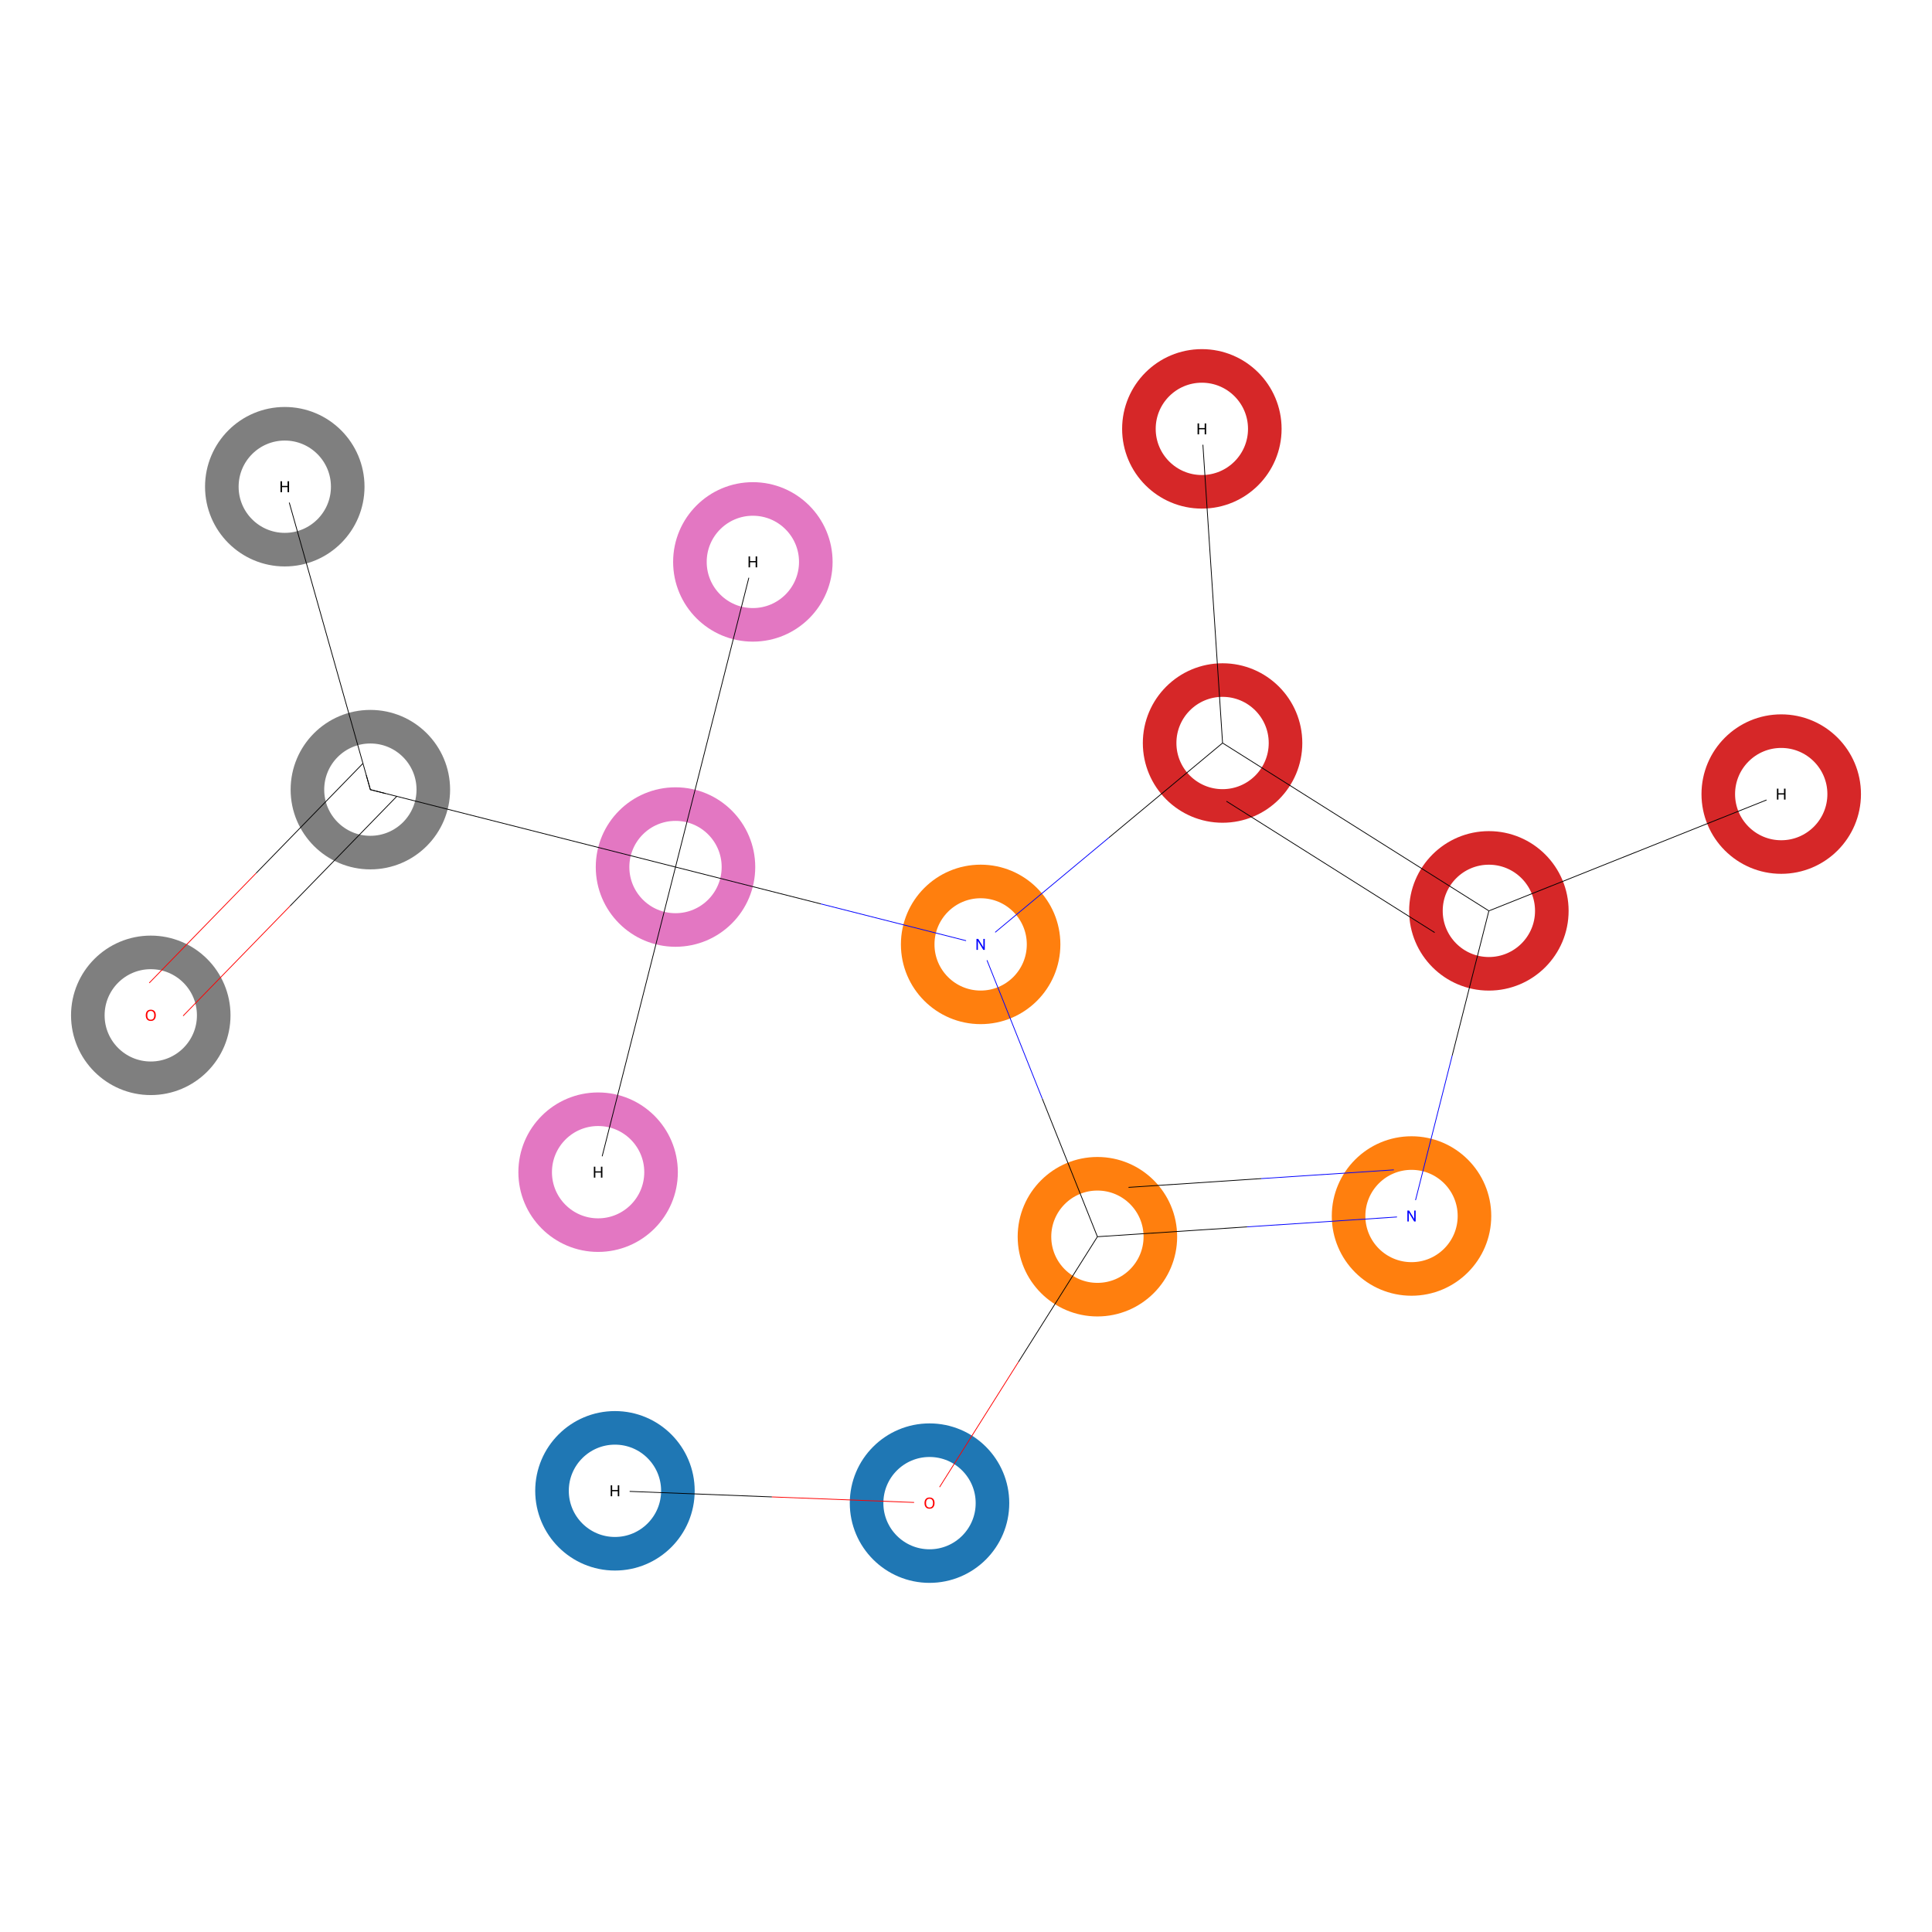 <?xml version='1.0' encoding='iso-8859-1'?>
<svg version='1.1' baseProfile='full'
              xmlns='http://www.w3.org/2000/svg'
                      xmlns:rdkit='http://www.rdkit.org/xml'
                      xmlns:xlink='http://www.w3.org/1999/xlink'
                  xml:space='preserve'
width='5000px' height='5000px' viewBox='0 0 5000 5000'>
<!-- END OF HEADER -->
<rect style='opacity:1.0;fill:#FFFFFF;stroke:none' width='5000.0' height='5000.0' x='0.0' y='0.0'> </rect>
<ellipse cx='2405.6' cy='3890.1' rx='162.9' ry='162.9' class='atom-0'  style='fill:none;stroke:#1F77B4;stroke-width:86.9px;stroke-linecap:butt;stroke-linejoin:miter;stroke-opacity:1' />
<ellipse cx='2840.1' cy='3200.6' rx='162.9' ry='162.9' class='atom-1'  style='fill:none;stroke:#FF7F0E;stroke-width:86.9px;stroke-linecap:butt;stroke-linejoin:miter;stroke-opacity:1' />
<ellipse cx='3653.0' cy='3147.0' rx='162.9' ry='162.9' class='atom-2'  style='fill:none;stroke:#FF7F0E;stroke-width:86.9px;stroke-linecap:butt;stroke-linejoin:miter;stroke-opacity:1' />
<ellipse cx='3853.2' cy='2357.3' rx='162.9' ry='162.9' class='atom-3'  style='fill:none;stroke:#D62728;stroke-width:86.9px;stroke-linecap:butt;stroke-linejoin:miter;stroke-opacity:1' />
<ellipse cx='3164.0' cy='1922.9' rx='162.9' ry='162.9' class='atom-4'  style='fill:none;stroke:#D62728;stroke-width:86.9px;stroke-linecap:butt;stroke-linejoin:miter;stroke-opacity:1' />
<ellipse cx='2537.9' cy='2444.1' rx='162.9' ry='162.9' class='atom-5'  style='fill:none;stroke:#FF7F0E;stroke-width:86.9px;stroke-linecap:butt;stroke-linejoin:miter;stroke-opacity:1' />
<ellipse cx='1748.2' cy='2243.9' rx='162.9' ry='162.9' class='atom-6'  style='fill:none;stroke:#E377C2;stroke-width:86.9px;stroke-linecap:butt;stroke-linejoin:miter;stroke-opacity:1' />
<ellipse cx='958.5' cy='2043.6' rx='162.9' ry='162.9' class='atom-7'  style='fill:none;stroke:#7F7F7F;stroke-width:86.9px;stroke-linecap:butt;stroke-linejoin:miter;stroke-opacity:1' />
<ellipse cx='390.2' cy='2627.7' rx='162.9' ry='162.9' class='atom-8'  style='fill:none;stroke:#7F7F7F;stroke-width:86.9px;stroke-linecap:butt;stroke-linejoin:miter;stroke-opacity:1' />
<ellipse cx='1591.5' cy='3858.2' rx='162.9' ry='162.9' class='atom-9'  style='fill:none;stroke:#1F77B4;stroke-width:86.9px;stroke-linecap:butt;stroke-linejoin:miter;stroke-opacity:1' />
<ellipse cx='4609.8' cy='2055.1' rx='162.9' ry='162.9' class='atom-10'  style='fill:none;stroke:#D62728;stroke-width:86.9px;stroke-linecap:butt;stroke-linejoin:miter;stroke-opacity:1' />
<ellipse cx='3110.4' cy='1109.9' rx='162.9' ry='162.9' class='atom-11'  style='fill:none;stroke:#D62728;stroke-width:86.9px;stroke-linecap:butt;stroke-linejoin:miter;stroke-opacity:1' />
<ellipse cx='1948.4' cy='1454.2' rx='162.9' ry='162.9' class='atom-12'  style='fill:none;stroke:#E377C2;stroke-width:86.9px;stroke-linecap:butt;stroke-linejoin:miter;stroke-opacity:1' />
<ellipse cx='1547.9' cy='3033.6' rx='162.9' ry='162.9' class='atom-13'  style='fill:none;stroke:#E377C2;stroke-width:86.9px;stroke-linecap:butt;stroke-linejoin:miter;stroke-opacity:1' />
<ellipse cx='737.0' cy='1259.6' rx='162.9' ry='162.9' class='atom-14'  style='fill:none;stroke:#7F7F7F;stroke-width:86.9px;stroke-linecap:butt;stroke-linejoin:miter;stroke-opacity:1' />
<path class='bond-0 atom-0 atom-1' d='M 2431.6,3848.6 L 2635.8,3524.6' style='fill:none;fill-rule:evenodd;stroke:#FF0000;stroke-width:2.0px;stroke-linecap:butt;stroke-linejoin:miter;stroke-opacity:1' />
<path class='bond-0 atom-0 atom-1' d='M 2635.8,3524.6 L 2840.1,3200.6' style='fill:none;fill-rule:evenodd;stroke:#000000;stroke-width:2.0px;stroke-linecap:butt;stroke-linejoin:miter;stroke-opacity:1' />
<path class='bond-1 atom-0 atom-9' d='M 2365.7,3888.3 L 1997.6,3874.0' style='fill:none;fill-rule:evenodd;stroke:#FF0000;stroke-width:2.0px;stroke-linecap:butt;stroke-linejoin:miter;stroke-opacity:1' />
<path class='bond-1 atom-0 atom-9' d='M 1997.6,3874.0 L 1629.5,3859.7' style='fill:none;fill-rule:evenodd;stroke:#000000;stroke-width:2.0px;stroke-linecap:butt;stroke-linejoin:miter;stroke-opacity:1' />
<path class='bond-2 atom-1 atom-2' d='M 2840.1,3200.6 L 3227.7,3175.1' style='fill:none;fill-rule:evenodd;stroke:#000000;stroke-width:2.0px;stroke-linecap:butt;stroke-linejoin:miter;stroke-opacity:1' />
<path class='bond-2 atom-1 atom-2' d='M 3227.7,3175.1 L 3615.4,3149.5' style='fill:none;fill-rule:evenodd;stroke:#0000FF;stroke-width:2.0px;stroke-linecap:butt;stroke-linejoin:miter;stroke-opacity:1' />
<path class='bond-2 atom-1 atom-2' d='M 2920.6,3072.9 L 3264.0,3050.2' style='fill:none;fill-rule:evenodd;stroke:#000000;stroke-width:2.0px;stroke-linecap:butt;stroke-linejoin:miter;stroke-opacity:1' />
<path class='bond-2 atom-1 atom-2' d='M 3264.0,3050.2 L 3607.3,3027.6' style='fill:none;fill-rule:evenodd;stroke:#0000FF;stroke-width:2.0px;stroke-linecap:butt;stroke-linejoin:miter;stroke-opacity:1' />
<path class='bond-3 atom-1 atom-5' d='M 2840.1,3200.6 L 2697.2,2842.9' style='fill:none;fill-rule:evenodd;stroke:#000000;stroke-width:2.0px;stroke-linecap:butt;stroke-linejoin:miter;stroke-opacity:1' />
<path class='bond-3 atom-1 atom-5' d='M 2697.2,2842.9 L 2554.3,2485.1' style='fill:none;fill-rule:evenodd;stroke:#0000FF;stroke-width:2.0px;stroke-linecap:butt;stroke-linejoin:miter;stroke-opacity:1' />
<path class='bond-4 atom-2 atom-3' d='M 3663.4,3106.0 L 3758.3,2731.7' style='fill:none;fill-rule:evenodd;stroke:#0000FF;stroke-width:2.0px;stroke-linecap:butt;stroke-linejoin:miter;stroke-opacity:1' />
<path class='bond-4 atom-2 atom-3' d='M 3758.3,2731.7 L 3853.2,2357.3' style='fill:none;fill-rule:evenodd;stroke:#000000;stroke-width:2.0px;stroke-linecap:butt;stroke-linejoin:miter;stroke-opacity:1' />
<path class='bond-5 atom-3 atom-4' d='M 3853.2,2357.3 L 3164.0,1922.9' style='fill:none;fill-rule:evenodd;stroke:#000000;stroke-width:2.0px;stroke-linecap:butt;stroke-linejoin:miter;stroke-opacity:1' />
<path class='bond-5 atom-3 atom-4' d='M 3712.9,2413.4 L 3174.0,2073.6' style='fill:none;fill-rule:evenodd;stroke:#000000;stroke-width:2.0px;stroke-linecap:butt;stroke-linejoin:miter;stroke-opacity:1' />
<path class='bond-6 atom-3 atom-10' d='M 3853.2,2357.3 L 4571.8,2070.3' style='fill:none;fill-rule:evenodd;stroke:#000000;stroke-width:2.0px;stroke-linecap:butt;stroke-linejoin:miter;stroke-opacity:1' />
<path class='bond-7 atom-4 atom-5' d='M 3164.0,1922.9 L 2869.8,2167.8' style='fill:none;fill-rule:evenodd;stroke:#000000;stroke-width:2.0px;stroke-linecap:butt;stroke-linejoin:miter;stroke-opacity:1' />
<path class='bond-7 atom-4 atom-5' d='M 2869.8,2167.8 L 2575.5,2412.8' style='fill:none;fill-rule:evenodd;stroke:#0000FF;stroke-width:2.0px;stroke-linecap:butt;stroke-linejoin:miter;stroke-opacity:1' />
<path class='bond-8 atom-4 atom-11' d='M 3164.0,1922.9 L 3113.1,1151.0' style='fill:none;fill-rule:evenodd;stroke:#000000;stroke-width:2.0px;stroke-linecap:butt;stroke-linejoin:miter;stroke-opacity:1' />
<path class='bond-9 atom-5 atom-6' d='M 2500.2,2434.5 L 2124.2,2339.2' style='fill:none;fill-rule:evenodd;stroke:#0000FF;stroke-width:2.0px;stroke-linecap:butt;stroke-linejoin:miter;stroke-opacity:1' />
<path class='bond-9 atom-5 atom-6' d='M 2124.2,2339.2 L 1748.2,2243.9' style='fill:none;fill-rule:evenodd;stroke:#000000;stroke-width:2.0px;stroke-linecap:butt;stroke-linejoin:miter;stroke-opacity:1' />
<path class='bond-10 atom-6 atom-7' d='M 1748.2,2243.9 L 958.5,2043.6' style='fill:none;fill-rule:evenodd;stroke:#000000;stroke-width:2.0px;stroke-linecap:butt;stroke-linejoin:miter;stroke-opacity:1' />
<path class='bond-11 atom-6 atom-12' d='M 1748.2,2243.9 L 1938.0,1495.2' style='fill:none;fill-rule:evenodd;stroke:#000000;stroke-width:2.0px;stroke-linecap:butt;stroke-linejoin:miter;stroke-opacity:1' />
<path class='bond-12 atom-6 atom-13' d='M 1748.2,2243.9 L 1558.4,2992.5' style='fill:none;fill-rule:evenodd;stroke:#000000;stroke-width:2.0px;stroke-linecap:butt;stroke-linejoin:miter;stroke-opacity:1' />
<path class='bond-13 atom-7 atom-8' d='M 939.3,1975.7 L 662.8,2259.8' style='fill:none;fill-rule:evenodd;stroke:#000000;stroke-width:2.0px;stroke-linecap:butt;stroke-linejoin:miter;stroke-opacity:1' />
<path class='bond-13 atom-7 atom-8' d='M 662.8,2259.8 L 386.3,2543.8' style='fill:none;fill-rule:evenodd;stroke:#FF0000;stroke-width:2.0px;stroke-linecap:butt;stroke-linejoin:miter;stroke-opacity:1' />
<path class='bond-13 atom-7 atom-8' d='M 1026.8,2061.0 L 750.4,2345.0' style='fill:none;fill-rule:evenodd;stroke:#000000;stroke-width:2.0px;stroke-linecap:butt;stroke-linejoin:miter;stroke-opacity:1' />
<path class='bond-13 atom-7 atom-8' d='M 750.4,2345.0 L 473.9,2629.1' style='fill:none;fill-rule:evenodd;stroke:#FF0000;stroke-width:2.0px;stroke-linecap:butt;stroke-linejoin:miter;stroke-opacity:1' />
<path class='bond-14 atom-7 atom-14' d='M 958.5,2043.6 L 748.6,1300.7' style='fill:none;fill-rule:evenodd;stroke:#000000;stroke-width:2.0px;stroke-linecap:butt;stroke-linejoin:miter;stroke-opacity:1' />
<path d='M 997.9,2053.7 L 958.5,2043.6 L 948.0,2006.5' style='fill:none;stroke:#000000;stroke-width:2.0px;stroke-linecap:butt;stroke-linejoin:miter;stroke-opacity:1;' />
<path class='atom-0' d='M 2392.6 3889.9
Q 2392.6 3883.1, 2396.0 3879.3
Q 2399.3 3875.5, 2405.6 3875.5
Q 2411.9 3875.5, 2415.3 3879.3
Q 2418.6 3883.1, 2418.6 3889.9
Q 2418.6 3896.8, 2415.2 3900.7
Q 2411.8 3904.6, 2405.6 3904.6
Q 2399.4 3904.6, 2396.0 3900.7
Q 2392.6 3896.8, 2392.6 3889.9
M 2405.6 3901.4
Q 2409.9 3901.4, 2412.3 3898.5
Q 2414.6 3895.6, 2414.6 3889.9
Q 2414.6 3884.4, 2412.3 3881.6
Q 2409.9 3878.7, 2405.6 3878.7
Q 2401.3 3878.7, 2398.9 3881.5
Q 2396.6 3884.3, 2396.6 3889.9
Q 2396.6 3895.6, 2398.9 3898.5
Q 2401.3 3901.4, 2405.6 3901.4
' fill='#FF0000'/>
<path class='atom-2' d='M 3646.7 3132.9
L 3656.0 3147.9
Q 3656.9 3149.4, 3658.4 3152.0
Q 3659.9 3154.7, 3660.0 3154.9
L 3660.0 3132.9
L 3663.7 3132.9
L 3663.7 3161.2
L 3659.9 3161.2
L 3649.9 3144.8
Q 3648.7 3142.9, 3647.5 3140.7
Q 3646.3 3138.5, 3645.9 3137.8
L 3645.9 3161.2
L 3642.3 3161.2
L 3642.3 3132.9
L 3646.7 3132.9
' fill='#0000FF'/>
<path class='atom-5' d='M 2531.6 2429.9
L 2540.9 2444.9
Q 2541.8 2446.4, 2543.3 2449.1
Q 2544.8 2451.8, 2544.9 2451.9
L 2544.9 2429.9
L 2548.6 2429.9
L 2548.6 2458.2
L 2544.7 2458.2
L 2534.8 2441.8
Q 2533.6 2439.9, 2532.4 2437.7
Q 2531.2 2435.5, 2530.8 2434.8
L 2530.8 2458.2
L 2527.1 2458.2
L 2527.1 2429.9
L 2531.6 2429.9
' fill='#0000FF'/>
<path class='atom-8' d='M 377.2 2627.5
Q 377.2 2620.7, 380.6 2616.9
Q 383.9 2613.1, 390.2 2613.1
Q 396.5 2613.1, 399.9 2616.9
Q 403.2 2620.7, 403.2 2627.5
Q 403.2 2634.4, 399.8 2638.3
Q 396.4 2642.2, 390.2 2642.2
Q 384.0 2642.2, 380.6 2638.3
Q 377.2 2634.4, 377.2 2627.5
M 390.2 2639.0
Q 394.5 2639.0, 396.9 2636.1
Q 399.2 2633.2, 399.2 2627.5
Q 399.2 2622.0, 396.9 2619.2
Q 394.5 2616.3, 390.2 2616.3
Q 385.9 2616.3, 383.5 2619.1
Q 381.2 2621.9, 381.2 2627.5
Q 381.2 2633.2, 383.5 2636.1
Q 385.9 2639.0, 390.2 2639.0
' fill='#FF0000'/>
<path class='atom-9' d='M 1580.5 3844.0
L 1584.3 3844.0
L 1584.3 3856.1
L 1598.8 3856.1
L 1598.8 3844.0
L 1602.6 3844.0
L 1602.6 3872.3
L 1598.8 3872.3
L 1598.8 3859.3
L 1584.3 3859.3
L 1584.3 3872.3
L 1580.5 3872.3
L 1580.5 3844.0
' fill='#000000'/>
<path class='atom-10' d='M 4598.7 2041.0
L 4602.5 2041.0
L 4602.5 2053.0
L 4617.0 2053.0
L 4617.0 2041.0
L 4620.9 2041.0
L 4620.9 2069.3
L 4617.0 2069.3
L 4617.0 2056.2
L 4602.5 2056.2
L 4602.5 2069.3
L 4598.7 2069.3
L 4598.7 2041.0
' fill='#000000'/>
<path class='atom-11' d='M 3099.3 1095.8
L 3103.2 1095.8
L 3103.2 1107.8
L 3117.7 1107.8
L 3117.7 1095.8
L 3121.5 1095.8
L 3121.5 1124.1
L 3117.7 1124.1
L 3117.7 1111.0
L 3103.2 1111.0
L 3103.2 1124.1
L 3099.3 1124.1
L 3099.3 1095.8
' fill='#000000'/>
<path class='atom-12' d='M 1937.3 1440.0
L 1941.1 1440.0
L 1941.1 1452.0
L 1955.6 1452.0
L 1955.6 1440.0
L 1959.5 1440.0
L 1959.5 1468.3
L 1955.6 1468.3
L 1955.6 1455.2
L 1941.1 1455.2
L 1941.1 1468.3
L 1937.3 1468.3
L 1937.3 1440.0
' fill='#000000'/>
<path class='atom-13' d='M 1536.9 3019.4
L 1540.7 3019.4
L 1540.7 3031.4
L 1555.2 3031.4
L 1555.2 3019.4
L 1559.0 3019.4
L 1559.0 3047.7
L 1555.2 3047.7
L 1555.2 3034.6
L 1540.7 3034.6
L 1540.7 3047.7
L 1536.9 3047.7
L 1536.9 3019.4
' fill='#000000'/>
<path class='atom-14' d='M 725.9 1245.5
L 729.8 1245.5
L 729.8 1257.5
L 744.2 1257.5
L 744.2 1245.5
L 748.1 1245.5
L 748.1 1273.8
L 744.2 1273.8
L 744.2 1260.7
L 729.8 1260.7
L 729.8 1273.8
L 725.9 1273.8
L 725.9 1245.5
' fill='#000000'/>
</svg>
